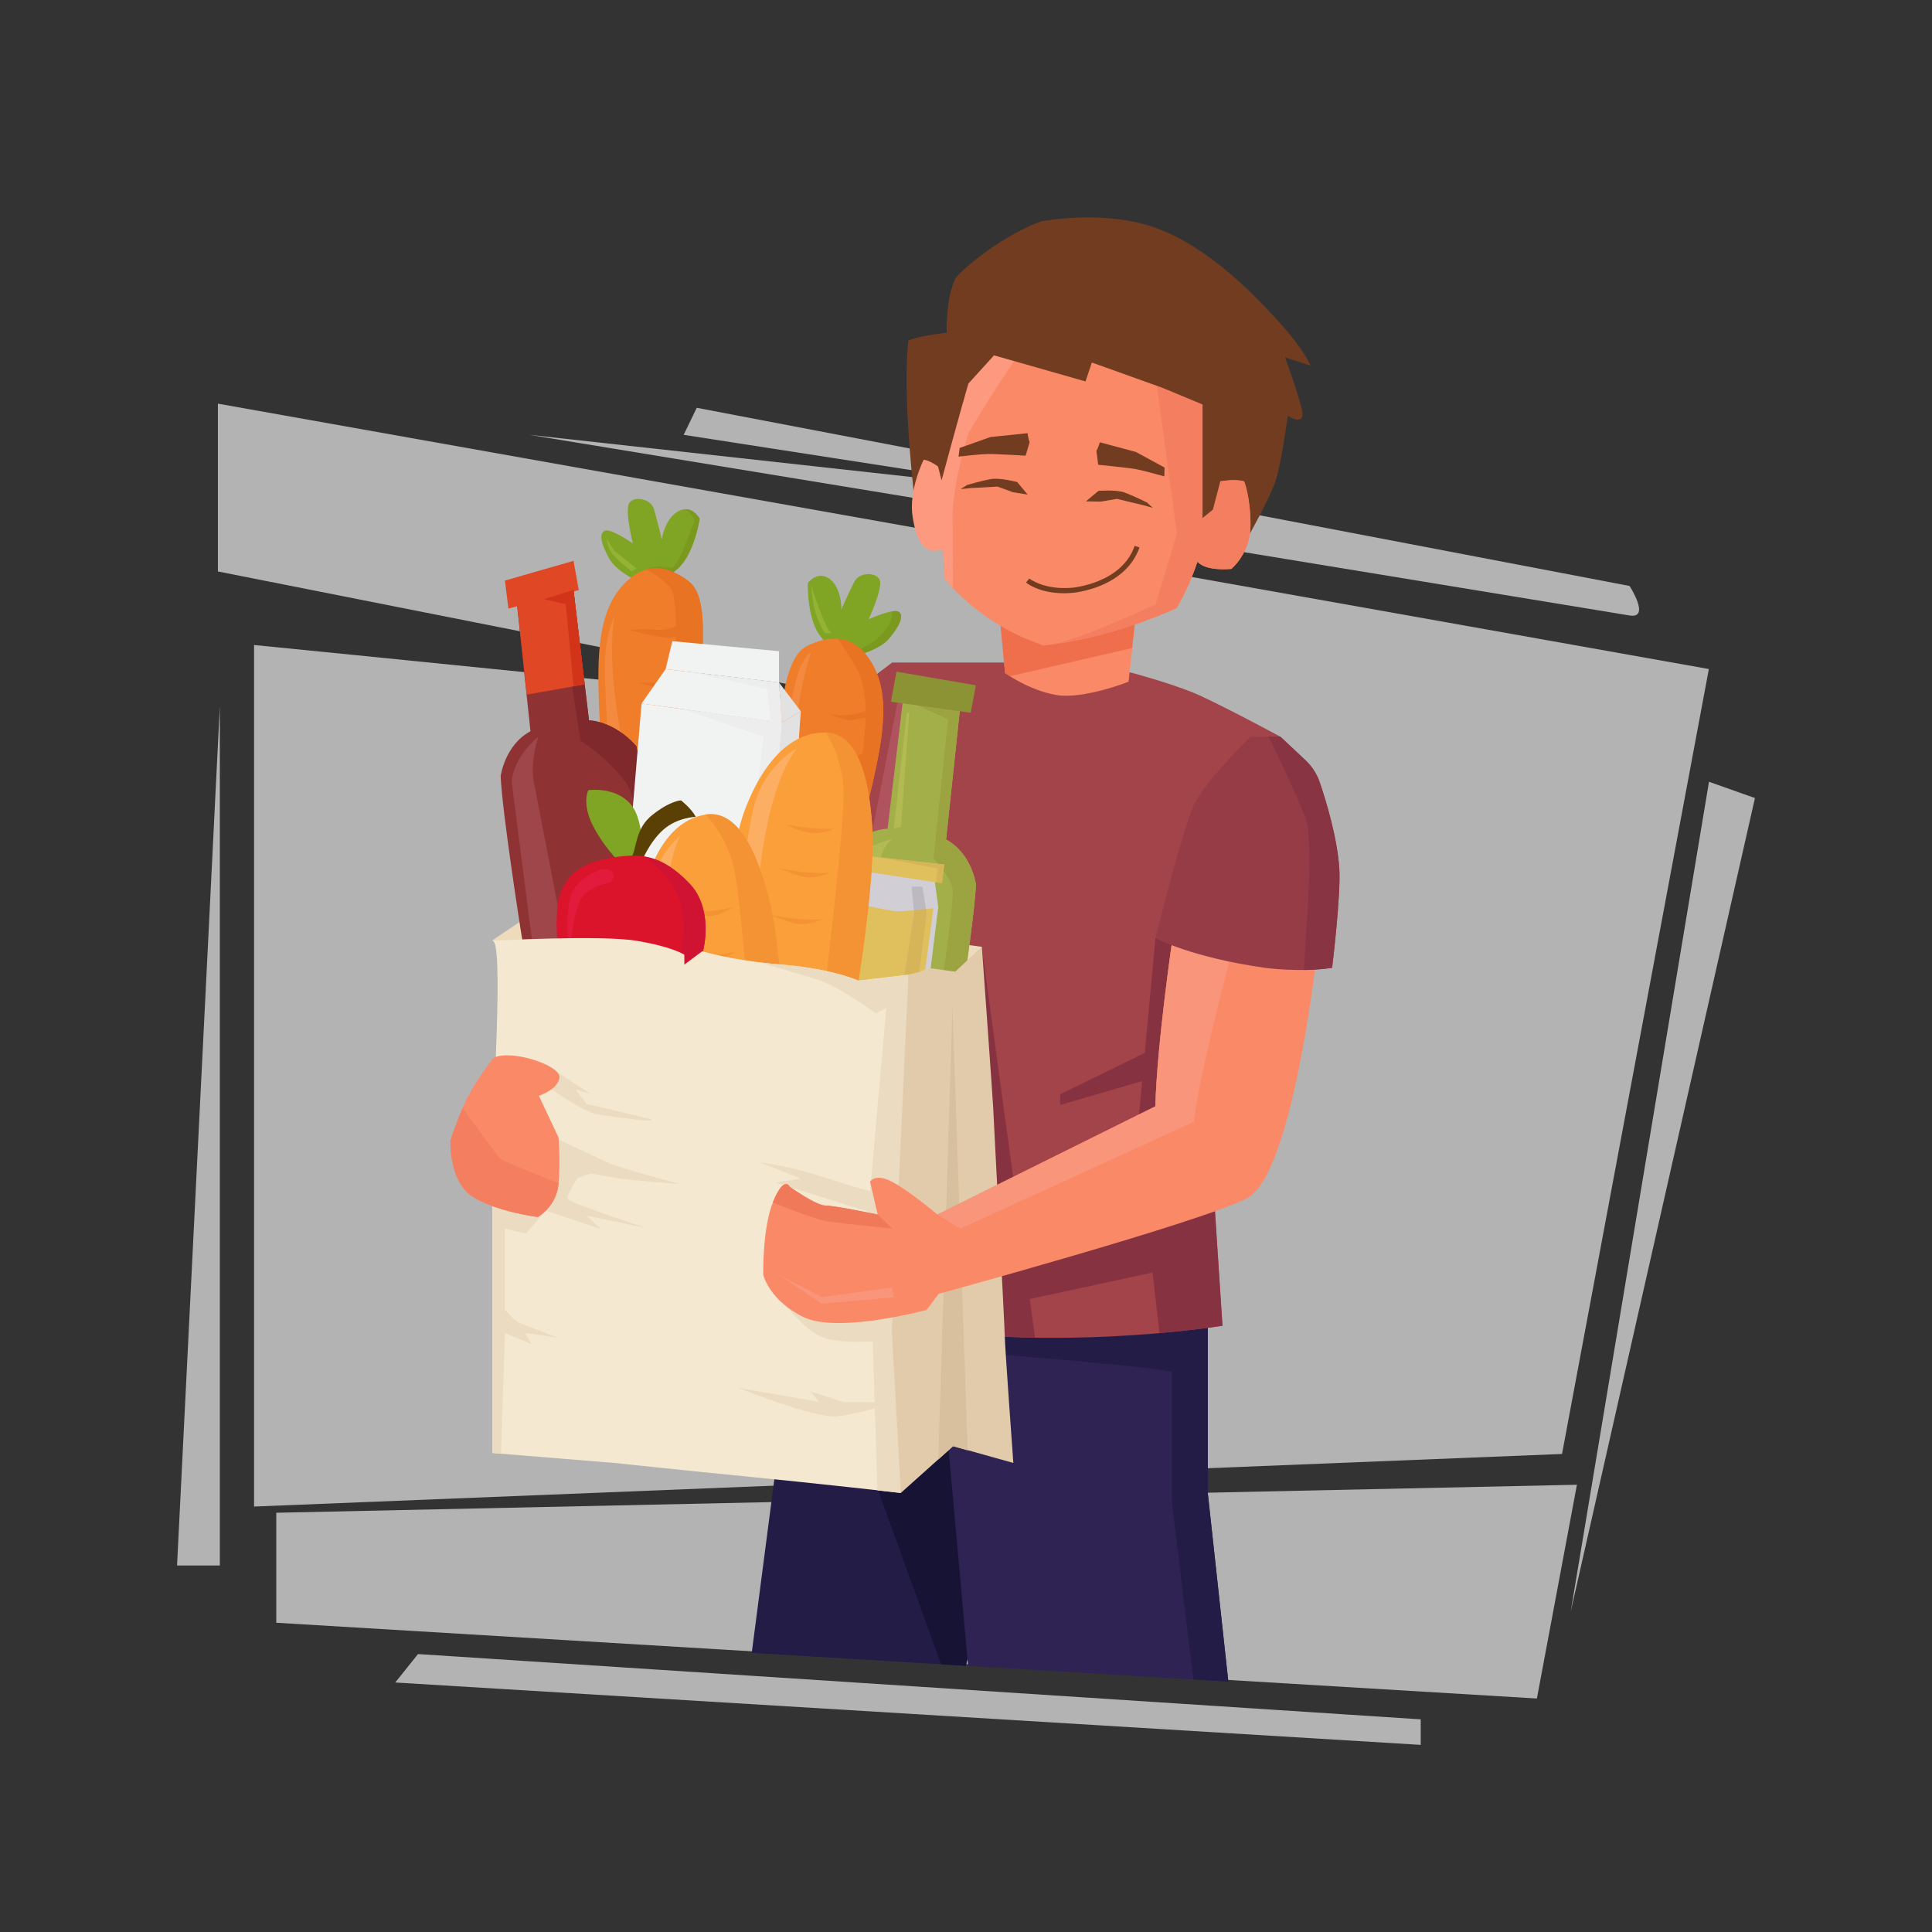 <?xml version="1.0" encoding="utf-8"?>
<!-- Generator: Adobe Illustrator 18.0.0, SVG Export Plug-In . SVG Version: 6.00 Build 0)  -->
<!DOCTYPE svg PUBLIC "-//W3C//DTD SVG 1.1//EN" "http://www.w3.org/Graphics/SVG/1.1/DTD/svg11.dtd">
<svg version="1.1" id="Layer_1" xmlns="http://www.w3.org/2000/svg" xmlns:xlink="http://www.w3.org/1999/xlink" x="0px" y="0px"
	 width="1400px" height="1400px" viewBox="0 0 1400 1400" enable-background="new 0 0 1400 1400" xml:space="preserve">
<rect x="0" y="0" width="1400" height="1400" fill="#333333" stroke="none"/>
<g>
	<path fill="#B3B3B3" d="M1180.9,446L383.6,315.1l387.9,42.8l-276.1-42.8l9.5-19.6l675.9,129.1
		C1180.9,424.6,1196.3,448.5,1180.9,446z"/>
	<g>
		<polygon fill="#B3B3B3" points="1238.4,566.5 1138.2,1167.8 1271.7,578.3 		"/>
		<polygon fill="#B3B3B3" points="159.3,511.7 159.3,1134.4 128.3,1134.4 		"/>
		<g>
			<path fill="#B3B3B3" d="M184.1,467.4v624.3l947.8-38.1l106.4-568.8L157.9,292.5v121.6c0,0,491.9,97.5,537.3,106.1
				C650.5,513.7,184.1,467.4,184.1,467.4z"/>
			<polygon fill="#B3B3B3" points="200.2,1096.2 200.2,1175.9 1113.7,1230.8 1142.7,1075.9 			"/>
		</g>
	</g>
	<g>
		<defs>
			<path id="SVGID_1_" d="M1238.6,253.4c-30.2-45.3-28.9-33.5-96-95.9s-105.2-38.6-149.6-50.9c-44.3-12.3-172.3-36.9-218.9-36.9
				s-216.8,51.7-225.5,56.6c-8.6,4.9-281.9,84.3-281.9,84.3l22.1,99.2l-130.7-23.3v121.6c0,0,70,13.9,159.6,31.6l8,35.8
				c-80.2-8.1-141.4-14.1-141.4-14.1v714.7l913.5,54.9l140.7-752.1C1238.6,478.8,1268.8,298.6,1238.6,253.4z"/>
		</defs>
		<clipPath id="SVGID_2_">
			<use xlink:href="#SVGID_1_"  overflow="visible"/>
		</clipPath>
		<g clip-path="url(#SVGID_2_)">
			<path fill="#723C21" d="M686,241.1c0,0-17.8,1.8-27.7,5.5c0,0-5.2,32.2,4.9,119.6L780,300.3C780,300.3,699.1,251.1,686,241.1z"/>
			<path fill="#80A525" d="M613.2,477.1c1.5-0.7,22.6-4.5,30.9-14.3c8.4-9.9,10.9-17.1,7-19.5c-4-2.5-21.6,5.4-21.6,5.4
				s9.7-21.1,8.2-27.7c-1.5-6.5-15-7-18.7,0.7c-3.7,7.6-11.3,23-10,23.2c1.3,0.2,1.6-17.8-7.3-25c-8.9-7.2-16.3,2.5-16.3,2.5
				s-0.9,25.4,8.7,38.1S613.2,477.1,613.2,477.1z"/>
			<path fill="#7B991F" d="M644.2,462.8c8.4-9.9,10.9-17.1,7-19.5c-1.1-0.7-3.1-0.6-5.5-0.1c0.2,0,1.6,0.4,0,6.1
				c-1.7,6.1-12,15.2-12,15.2l-14.5,8.6c0,0,0.5,0.8,1.2,2.1C627.6,473.1,638.6,469.3,644.2,462.8z"/>
			<path fill="#80A525" d="M469.4,424.8c-1.4-1-21.3-8.6-27.8-19.8c-6.4-11.2-7.6-18.8-3.2-20.5s20.2,9.3,20.2,9.3
				s-5.7-22.6-2.9-28.7c2.7-6.1,16.1-4.1,18.3,4.1s6.8,24.7,5.6,24.6s1.7-17.8,11.8-23.3S507,376,507,376s-3.8,25.2-15.6,35.8
				S469.4,424.8,469.4,424.8z"/>
			<path fill="#7B991F" d="M496.8,369c0.1,0.1,6,5.3,6.5,8.4c0,0-9.5,24.9-12.1,29c-2.6,4.1-4.6,5.4-4.6,5.4s-9.7-3.3-18.6,1
				c-6.2,2.9-0.2,8.2,4,11.2c3.8-1.4,11.2-4.8,19.3-12.1C503.2,401.2,507,376,507,376S503.5,369,496.8,369z"/>
			<path fill="#F07D29" d="M442.3,592.6c0,0-7-46-8.3-82.4s-0.3-65.9,16.6-85.3c16.9-19.4,34.6-14,48.3-3.7
				c13.7,10.2,10.1,40.8,10.1,65.1c0,24.3-3.3,87.9-10.1,118.7c-6.8,30.7-16.5,56.7-27.4,56.7C460.6,661.6,447.9,637.9,442.3,592.6z
				"/>
			<path fill="#E87323" d="M478.3,538.8l28.4,1.7c1.6-21.9,2.3-42.7,2.3-54.4c0-24.3,3.5-54.8-10.1-65.1c-9-6.7-19.7-11.4-30.8-8.3
				c1.6,0.8,14.3,7,18.8,15.2c4.8,8.7,2.2,56.9,2.2,56.9L478.3,538.8z"/>
			<path fill="#F48940" d="M445.4,446.6c0,0-8.1,13.3-7.1,43.5c1,30.2,3.5,63.5,3.5,63.5l10.4-9.8
				C452.2,543.8,438.6,483.7,445.4,446.6z"/>
			<polygon fill="#231C47" points="580.4,923.8 541.3,1224.2 560.8,1647.7 690.2,1647.7 679.3,1306.3 716.6,1127.2 752.1,890.3 			
				"/>
			<polygon fill="#161335" points="730.1,1037 671.4,949.1 591.6,949.1 615.3,1021.7 693.5,1238 716.6,1127.2 			"/>
			<path fill="#963C47" d="M646.6,480.1c0,0-55,40.7-64.3,53.8c-9.3,13.1-32.8,70.9-32.8,70.9s23.5,26.1,62.7,29.9
				C651.3,638.4,646.6,480.1,646.6,480.1z"/>
			<path fill="#2E2352" d="M875.2,960.6v121.2l65.3,599.4l-108.2,13.1l-130.6-485.1l-22.4-248.7
				C679.3,960.6,798.7,898.6,875.2,960.6z"/>
			<path fill="#231C47" d="M875.2,1081.9V960.6c-36.3-29.4-82.2-31-120.5-24.4l-53,14.7c0,0,0,0,0,0l5.5,29.2
				c0,0,116.2,9,142.1,13.9v95.4l72.1,594.2l19.1-2.3L875.2,1081.9z"/>
			<polygon fill="#FA8A67" points="565.5,597.3 524.5,724.7 598.1,754.1 612.2,597.3 			"/>
			<path fill="#A3434A" d="M737.4,480.1h-90.8l-37.7,30.6l-59.4,439.3c0,0,65.8,10.1,158.3,17.4c92.5,7.2,178.1-6.7,178.1-6.7
				l-8.7-132.5l50.7-294.3c0,0-36.2-19.6-58-29.7s-75.4-24.3-84.1-24.1S737.4,480.1,737.4,480.1z"/>
			<path fill="#EDDBBC" d="M711.5,686.1c0,0-92.9-12.1-99.3-14.6c-6.4-2.4-30.8-8.2-39.9-9.1s-42.8-7.3-42.8-7.3h-8.2h-13.5
				l-68.4-5.5h-42.8l-12.7,13.6l-27.3,18.3l89.1,49.9l134.6,22.4l103.1-29.3l18.2-14L711.5,686.1z"/>
			<path fill="#723C21" d="M710.4,260.9L686,241.1c0,0-0.7-24.5,5.9-38.3c0-3.3,31.7-31.1,62.1-42.3c0,0,46.9-9.3,85.3,5.3
				c38.3,14.5,72.1,50.2,89.2,69.4s21.2,29.7,21.2,29.7l-18.5-5.9c0,0,7.9,21.2,11.9,36.4c4,15.2-9.9,5.9-9.9,5.9
				s-4.6,33.7-8.6,46.3c-4,12.6-18.9,39.1-18.9,39.1L710.4,260.9z"/>
			<path fill="#8E3233" d="M377.6,675.7c0,0-13.8-87.7-14.8-113.3c0,0,3-22.6,21.6-32.5l-10.8-101.4l41.1-7.9L426.8,522
				c0,0,17.7,0,34.4,18.7l20.7,126.9l10.8,57.1C492.8,724.7,390.4,766.3,377.6,675.7z"/>
			<path fill="#FA8A67" d="M724.5,445.9l3.8,41.8c0,0,17.3,12.5,37,15.9c19.7,3.4,52.5-9.6,52.5-9.6l6.1-56.2L724.5,445.9z"/>
			<path fill="#EF6E4B" d="M728.3,487.7c0,0,1.3,0.9,3.5,2.3l88.6-20.4l3.4-31.9l-99.5,8.2L728.3,487.7z"/>
			<path fill="#FA8A67" d="M884.3,348.8c0,0,10.6-2,17.2,0c0,0,4.6,11.2,4.6,31.7s-13.9,31.7-13.9,31.7s-18.5,2-24.5-5.3
				c-6.6,19.8-15.2,33.7-15.2,33.7c-52.9,23.8-96.4,27.1-96.4,27.1c-47.6-15.9-71.4-48.3-71.4-48.3c-7.2-85.2,9.2-161.3,9.2-161.3
				s8.6-26.4,40.3-39c31.7-12.6,88.6-14.5,127.6,15.9S884.3,348.8,884.3,348.8z"/>
			<path fill="#FC997E" d="M693.9,258.2c0,0-16.4,76.1-9.2,161.3c0,0,1.9,2.6,5.7,6.6c0-18.3,0-39.1-0.1-50.7
				c-0.4-23.7,11.5-61.6,11.5-61.6c16.5-28.2,37-58.2,37-58.2c-10.1-9.5-20.8-15.2-31.4-18.2C697.2,248.1,693.9,258.2,693.9,258.2z"
				/>
			<path fill="#FC997E" d="M685.2,342.1c0,0-10.6-8.9-15.9-8.9c0,0-11.2,22.2-7.9,41.8c3.3,19.6,9.3,26.3,19.8,23.6
				C691.8,396,685.2,342.1,685.2,342.1z"/>
			<path fill="#F47F60" d="M759.7,467.4c11.3-1.3,48.8-6.9,92.9-26.7c0,0,8.6-13.9,15.2-33.7c5.9,7.3,24.5,5.3,24.5,5.3
				s13.9-11.2,13.9-31.7c0-20.5-4.6-31.7-4.6-31.7c-6.6-2-17.2,0-17.2,0s14.5-73.2-15.8-107.4l-33.1,17.2l17.3,128.1l-15.4,51.1
				C837.3,437.8,782.2,464.1,759.7,467.4z"/>
			<path fill="#723C21" d="M682.3,348.1c0,0,13.4-49.6,19.4-70.1l18.6-20.5l66.3,18.9l4.6-13.7l51.1,18.3l29.1,12.1v82.3l7.5-6.1
				l5.4-20.6l34.1-44L861,205c0,0-76-11.6-80.2-11.6c-4.2,0-71.1,20.8-71.1,20.8l-32,46.5l-3.7,54.9L682.3,348.1z"/>
			<polygon fill="#AF545F" points="650.3,509.1 619.1,669.6 647.7,669.6 676.4,504.3 			"/>
			<path fill="#F07D29" d="M608.9,647c0,0,15.3-43.9,23.4-79.5s12.5-64.7-0.5-86.9c-13-22.2-31.5-20.1-46.8-12.6s-17.4,38.2-22,62.1
				c-4.5,23.9-13,87-12,118.5c1,31.5,5.8,58.8,16.5,60.8C578.2,711.5,595,690.5,608.9,647z"/>
			<path fill="#F48940" d="M587.8,473.2c0,0-2.4-1.2-7.6,9.5c-5.1,10.7-12,54-12,54l6.8-2.8C575.2,533.9,580.7,490.6,587.8,473.2z"
				/>
			<path fill="#A3B049" d="M692.4,754.2c0,0,13.8-87.7,14.8-113.3c0,0-3-22.6-21.6-32.5l10.8-101.4l-41.1-7.9l-12.1,101.4
				c0,0-17.7,0-34.4,18.7l-20.7,126.9l-10.8,57.1C577.3,803.3,679.7,844.8,692.4,754.2z"/>
			<path fill="#9CA341" d="M685.5,608.4l10.8-101.4l-24.4-4.7l-7.8,8.6l22.9,10.3l-10.6,100.9c0,0,12.4,12.8,13.9,22.2
				c1.5,9.4-10.4,85.7-10.4,85.7s8.1-1.7,16.7-3.6c4.1-28,9.9-69.3,10.6-85.6C707.2,640.9,704.2,618.3,685.5,608.4z"/>
			<polygon fill="#E2E2E2" points="561.8,532 566.4,523.7 580.3,515.4 566.4,709.7 566.4,730.1 548.7,730.1 			"/>
			<path fill="#E87323" d="M462.5,494.6c0,0,10.4,0.5,16.7,0c6.4-0.5,15.8-1,15.8-1l-2.3,6.5l-21.3-2.8L462.5,494.6z"/>
			<polygon fill="#E2E2E2" points="580.3,515.4 564.5,494.6 566.4,523.7 			"/>
			<path fill="#B3BA52" d="M647.7,607.8c0,0-18.9,4.2-23.7,11.4c-4.8,7.2-11.9,70.8-11.9,70.8l17.8,1.6c0,0,4.5-55.7,7.9-68.9
				C641.3,609.6,647.7,607.8,647.7,607.8z"/>
			<polygon fill="#F1F2F2" points="464.9,509.8 482.3,484.9 564.5,494.6 566.4,523.7 			"/>
			<polygon fill="#F1F2F2" points="482.3,484.9 487.2,464.6 564.5,471.9 564.5,494.6 			"/>
			<polygon fill="#8C9335" points="645.6,508.5 703.4,516.5 707.2,496.6 649.6,486.7 			"/>
			<polygon fill="#D1CED6" points="676.9,635 619.2,626.5 606.1,645.7 595.9,730.9 667.9,753.7 679.9,657.3 			"/>
			<polygon fill="#E0C05C" points="613.1,618.6 611.1,629.2 682.6,640 684.2,626.5 			"/>
			<path fill="#7F292D" d="M481.9,667.7l-20.7-126.9C444.6,522,426.8,522,426.8,522l-12.1-101.4l-8.7,1.7l-2,4.4l16.6,109.9
				c0,0,19.7,12.3,32.9,30.4c13.2,18.2,24.9,134.8,24.9,134.8s3.2-3.6,8.1-9.1L481.9,667.7z"/>
			<polygon fill="#F1F2F2" points="449.6,691.4 464.9,509.8 566.4,523.7 548.7,730.1 449.6,709.7 			"/>
			<path fill="#E87323" d="M631.8,480.6c-7-12-15.7-16.9-24.6-17.7c1.8,2.6,10.1,14.6,14.7,23.7c5.2,10.3,5.5,28.7,5.5,28.7
				s-16.4,6.1-27.2,1.2c0,0,6.2,4.6,16.5,5.4l10.7-2c0,0-1.2,19-2,24.6c-0.8,5.5-19.8,4.8-23.4,4c0,0,13.2,6.3,21.7,5.1l-17.3,45.5
				l17.3,1.3c3.1-10.8,6.2-22.2,8.6-32.8C640.4,532,644.8,502.8,631.8,480.6z"/>
			<polygon fill="#EDEDED" points="553.4,533.9 531.8,701.9 552.5,686.5 566.4,523.7 495,513.9 			"/>
			<path fill="#E0C05C" d="M676.4,658.1c0,0-23.2,2.9-28.6,2.1c-5.4-0.8-20.9-4.1-20.9-4.1l-14.6,68.7h14.6l42.1-11.2L676.4,658.1z"
				/>
			<polygon fill="#BCB9C1" points="668.5,642.5 671.4,661.6 664.1,719.9 653.3,719.9 662.4,661.6 660.6,642.5 			"/>
			<path fill="#D6B558" d="M662.4,661.6l-8.7,56l11.1-2.9l6.7-53.1l-0.4-2.9c-2.5,0.3-5.6,0.6-8.8,0.9L662.4,661.6z"/>
			<path fill="#FB9F3A" d="M522.2,712.4c0,0,3.5-88.9,17.8-126.2s35.4-56,58.1-55.3c22.7,0.6,31.4,30.4,33.9,68.4
				c2.5,38-11.2,119.5-11.2,119.5S540.5,728.8,522.2,712.4z"/>
			<path fill="#FCAF63" d="M577.3,542.4c0,0-24.5,12.6-31.6,44.5c-7,31.9-16.3,116-16.3,116h17.3
				C546.8,702.9,544.4,586.3,577.3,542.4z"/>
			<path fill="#F49334" d="M598.2,712l23.5,1.5c2.9-18.3,12.5-82.1,10.4-114.4c-2.5-38-11.2-67.7-33.9-68.4c0,0,12,16.4,13,41.5
				C612.2,597.3,598.2,712,598.2,712z"/>
			<path fill="#9E464A" d="M390.1,533.9c0,0-18.1,14.1-19.3,32.8l16.4,128.1l22.8-8.6l-22.8-117.7
				C387.2,568.4,383.3,555.2,390.1,533.9z"/>
			<g>
				<path fill="#FB9F3A" d="M470.8,782.9c0,0-13.3-88-6.3-127.3c7-39.3,24.2-61.6,46.6-65.3s36.6,23.9,46.2,60.7
					c9.6,36.8,11.5,119.4,11.5,119.4S491.9,795.5,470.8,782.9z"/>
				<path fill="#FCAF63" d="M492.9,605.6c0,0-21.7,17-22.6,49.7c-0.9,32.7,5.9,117,5.9,117l17-3.3
					C493.2,768.9,468.8,654.8,492.9,605.6z"/>
				<path fill="#F49334" d="M545.3,768.2l23.4-2.9c-0.6-18.5-3.2-83-11.4-114.3c-9.6-36.8-23.8-64.4-46.2-60.7
					c0,0,14.8,13.8,20.6,38.3C537.5,652.9,545.3,768.2,545.3,768.2z"/>
				<path fill="#F49334" d="M494.4,661.2c0,0,14.4-0.1,24.2-1.5c9.8-1.4,12.4-2.4,12.4-2.4s-8.9,6.5-17.4,6.5
					C505,663.7,494.4,661.2,494.4,661.2z"/>
				<path fill="#F49334" d="M496.7,693.3c0,0,14.4-0.1,24.2-1.5c9.8-1.4,12.4-2.4,12.4-2.4s-8.9,6.5-17.4,6.5
					C507.3,695.8,496.7,693.3,496.7,693.3z"/>
				<path fill="#F49334" d="M497.5,727.5c0,0,14.4-0.2,24.2-1.5c9.8-1.4,12.4-2.4,12.4-2.4s-8.9,6.5-17.4,6.5
					C508.1,730,497.5,727.5,497.5,727.5z"/>
			</g>
			<g>
				<path fill="#80A525" d="M451.3,626.8c0,0-10.7-8.6-20.5-26.3c-9.9-17.7-4.5-27.9-4.5-27.9s19.7-2.9,30.8,10.3
					c11.1,13.1,7.8,43.9,7.8,43.9S456.6,632.6,451.3,626.8z"/>
				<path fill="#5B4005" d="M457,622.7c4.9-8.6,2.9-22.2,16-32.4c13.1-10.3,20.5-10.3,20.5-10.3s7.4,5.7,10.7,11.9
					c0,0-13.6,0.4-23.6,9.4c-10.1,9-15.6,23-15.6,23h-6.4L457,622.7z"/>
				<path fill="#DB142C" d="M409.4,702.8c0,0-7.8-13.1-5.7-43.1c2.1-30,25-36.1,42.3-38.6c17.2-2.5,33.3-2.5,54.2,19.7
					c20.9,22.2,11,73.8-17.8,82C453.6,731,428.3,734,409.4,702.8z"/>
				<path fill="#D11333" d="M500.1,640.8c-12.5-13.3-23.3-18.6-33.6-20.2l0,0c0,0,12.5,8.6,20.5,20.3c8,11.7,8.9,33.3,8.9,33.3
					l-8.1,46.5C512.3,707.9,519.7,661.5,500.1,640.8z"/>
				<path fill="#E21B3D" d="M441,630.3c-2.3-0.8-4.8-0.6-7.1,0.3c-5.9,2.5-18.2,8.9-20.6,19.6c-3.3,14.2-2,31.9,0,40.3
					c0,0,1-35.1,10.9-43.1c5.9-4.8,12.1-6.6,16.2-7.4c5-0.9,5.6-7.9,0.9-9.6C441.2,630.3,441.1,630.3,441,630.3z"/>
			</g>
			<path fill="#F4E8D0" d="M356.7,681.7c0,0,78.3-4.3,104.4,0c26.1,4.3,34.8,10.1,34.8,10.1v7.2l13-9.7c0,0,21.7,6.8,58,9.7
				s55.1,11.6,55.1,11.6l36.3-4.3c0,0,1.5,113.1,0,172.5s-5.5,203-5.5,203s-64.1-7.2-109.1-11.6s-98.6-10.1-98.6-10.1l-88.4-7.2
				c0,0,0-163.8,0-207.3C356.7,802.1,365.4,680.3,356.7,681.7z"/>
			<path fill="#EADBC1" d="M640,865.6c0,0-14.9-3.2-41.9-12.2c-27-8.9-47.2-11-47.2-11l29.3,11.6l-18.2,2.9l73.9,23.2l10.4-6
				L640,865.6z"/>
			<path fill="#873241" d="M750,969.3l-38.6-283.2l-35.1,160.9L709,967.4C722.9,968.5,736.7,969.1,750,969.3z"/>
			<polygon fill="#873241" points="701.7,950.9 865.4,915.6 851,865.6 701.7,923.8 			"/>
			<path fill="#EADBC1" d="M658.3,878.9c1.5-59.4,0-172.5,0-172.5l-36.3,4.3c0,0-18.8-8.7-55.1-11.6c-5.7-0.5-11-1-15.9-1.6l0,0
				c0,0,24.1,7.1,40.7,12.1c16.5,5,43,24.7,43,24.7l7.6-4.1L624.3,933l-59.8,6.9c0,0,18.6,24.8,32.1,29.4
				c13.5,4.5,35.8,2.6,35.8,2.6l3.4,108.1c10.4,1.2,17,1.9,17,1.9S656.8,938.3,658.3,878.9z"/>
			<path fill="#E2CBAA" d="M711.5,686.1l-19.3,18l-19.9-2.7l-5.3,2.7l-8.7,2.2l-12,259.1l6.5,116.4l37.9-33.9l43.6,12.2
				c0,0-6.2-85.5-6.2-91.6c0-6.2-8.4-163.6-8.4-165.9S711.5,686.1,711.5,686.1z"/>
			<path fill="#FA8A67" d="M679.3,880.1c0,0-20.8-17.5-33-23.8c-12.2-6.4-15.8,0-15.8,0l5.5,23.8c0,0-31-6.5-37.8-6.5
				c-6.8,0-25.9-13.6-25.9-13.6s-4-8.7-12,10.6c-8,19.4-7.2,53.3-7.2,53.3s4.5,18.8,29.6,30.7c25.1,11.8,88.8-5.4,88.8-5.4
				l18.8-25.2L679.3,880.1z"/>
			<path fill="#873241" d="M877.1,828.2l29.7-172c0-0.1,0-0.1,0-0.1c1.3-0.4-69.5,23.8-69.5,23.8l-13.4,143.6L840.2,966
				c27.9-2.5,45.6-5.3,45.6-5.3L877.1,828.2z"/>
			<polygon fill="#D8BF9E" points="679.9,1057.6 690.6,1048 701.2,1051 690.2,730.1 			"/>
			<path fill="#FA8A67" d="M849.7,679.8c0,0-11.3,76.4-12.5,121.9L671.4,884v56c0,0,200.4-54.6,232.6-71.9
				c32.2-17.3,49.5-171,49.5-171S879.8,627.1,849.7,679.8z"/>
			<polygon fill="#DF4725" points="414.8,420.7 373.7,428.5 381.7,503.4 423.7,495.9 			"/>
			<polygon fill="#DF4725" points="368.4,441 419.4,427.6 415.6,406.4 365.9,420.7 			"/>
			<polygon fill="#D13419" points="394.1,434.2 410,437.8 415.6,497.3 423.7,495.9 415.6,427.5 			"/>
			<path fill="#723C21" d="M797,320.5c0,0-1.3,4.3-2.5,6.3l1.3,10c0,0,21.4,2.1,27,3.1s20.9,5.3,20.9,5.3l0.2-6.4l-20.8-11.3
				L797,320.5z"/>
			<path fill="#723C21" d="M744.6,313.9c0,0,0.6,4.4,1.5,6.6l-2.9,9.7c0,0-21.5-1.3-27.1-1.2c-5.6,0-21.5,1.9-21.5,1.9l0.8-6.3
				l22.3-7.9L744.6,313.9z"/>
			<path fill="#723C21" d="M700.9,351.4c0,0,11.3-3.3,17.6-4.3c6.3-1,18.6,2.2,18.6,2.2l7.6,9.1l-10.6-1.7l-11.3-4.1l-19.6,1.1
				l-7.1,0.7L700.9,351.4z"/>
			<path fill="#723C21" d="M831.1,364.1c0,0-10.5-5.2-16.5-7.3s-18.6-1.1-18.6-1.1l-9.1,7.6l10.7,0.2l11.8-2l19.1,4.6l6.9,1.9
				L831.1,364.1z"/>
			<path fill="#723C21" d="M771.2,429.9c-18.3,0-27.3-7.4-27.7-7.8l2.4-2.9c0.1,0.1,10.4,8.4,31,6.7c0.4,0,36.1-3.2,45.3-30.4
				l3.5,1.2c-4.2,12.2-13.9,21.8-28.2,27.7c-10.7,4.4-20,5.2-20.4,5.2C775,429.8,773.1,429.9,771.2,429.9z"/>
			<path fill="#F9957A" d="M849.7,679.8c0,0-11.3,76.4-12.5,121.9l-158,78.4l16.7,10.2l169.4-77.5c1.6-26.2,27.2-122.7,27.2-122.7
				l-35-20.5C854.7,672.3,852.1,675.7,849.7,679.8z"/>
			<path fill="#963C47" d="M927.9,533.9h-21.8c0,0-34.7,33.7-41.8,51.4c-7.1,17.7-18.4,60.3-27,94.5c0,0,25.6,13.9,79.2,21.5
				c0,0,26,3.6,48.8,0c0,0,6.5-53.2,5.2-72.1c-1.5-22.3-9.5-48.6-14.2-62.4c-2.1-6.1-5.6-11.5-10.3-15.9L927.9,533.9z"/>
			<path fill="#EF7959" d="M600.4,885.2c12.2,1.7,46.3,5.1,46.3,5.1l-10.7-10.2c0,0-31-6.5-37.8-6.5c-6.8,0-25.9-13.6-25.9-13.6
				s-4-8.7-12,10.6c-0.1,0.3-0.2,0.5-0.3,0.8C573.4,876.7,592.8,884.1,600.4,885.2z"/>
			<path fill="#893443" d="M944.9,702.9c6.6-0.1,13.6-0.5,20.4-1.6c0,0,6.5-53.2,5.2-72.1c-1.5-22.3-9.5-48.6-14.2-62.4
				c-2.1-6.1-5.6-11.5-10.3-15.9l-18.2-17.1h-8.5c0,0,21.2,43.4,26.9,59.7c5.7,16.3,0,86.2,0,86.2L944.9,702.9z"/>
			<polygon fill="#F9957A" points="564.5,923.8 595.5,944.7 647.7,940 646.3,933 595.5,940 			"/>
			<polygon fill="#873241" points="837.3,759.2 768.2,793 768.2,800.7 837.3,780.6 			"/>
			<path fill="#EADBC1" d="M399.9,823.4c0,0,32.3,15.3,40.7,19.2c8.4,3.9,52.1,15.4,52.1,15.4s-36.9-2.7-46.4-4.5
				s-18.5-3.1-18.5-3.1l-9.1,3.1c0,0-9.1,13.1-7.1,15.7c1.9,2.6,56.3,20.6,56.3,20.6l-42.7-8.9l9.7,9.5l-48.5-16.2L399.9,823.4z"/>
			<path fill="#EADBC1" d="M534.7,1005.6c0,0,55,22,71.1,20.7c16.2-1.3,42.7-10.3,42.7-10.3h-37.3l-24.3-7.8l6.9,7.8L534.7,1005.6z"
				/>
			<path fill="#EADBC1" d="M365.9,966l19.1,7.9l-4.4-7.9l23.5,3.3c0,0-25.5-9.7-28.1-10.7c-2.6-1-10.1-9.6-10.1-9.6v-58.7l15.3,3.5
				l18.8-22l-34.1-29.3l-9.2,3.6c0,44.4,0,206.7,0,206.7l6.3,0.5L365.9,966z"/>
			<path fill="#EADBC1" d="M399.6,789.3c0,0,24.2,17,33.9,18.3c9.7,1.3,43.5,6.7,37.9,3.3L425.2,800l-8.4-10.7l11.1,3.4l-23.7-15.5
				l-13.7,2.6L399.6,789.3z"/>
			<path fill="#FA8A67" d="M357.7,766.5c0,0-14.7,18.2-21.8,34.8c-7.1,16.6-9.5,25.3-9.5,25.3s-1.1,29.3,15.7,40.3
				c16.8,11.1,47.6,15,47.6,15s13.4-7.3,15-23.8c1.6-16.5,0-33.9,0-33.9l-14.2-30.1c0,0,14.1-4.7,14.9-13.4
				C406.3,772.1,370.8,760.2,357.7,766.5z"/>
			<path fill="#F47F60" d="M362.9,840c-2.2-1.9-18.7-24.7-27.6-37.2c-6.6,15.6-8.9,23.8-8.9,23.8s-1.1,29.3,15.7,40.3
				c16.8,11.1,47.6,15,47.6,15s13.4-7.3,15-23.8c0-0.3,0-0.5,0.1-0.8C385.2,849.7,364.4,841.3,362.9,840z"/>
			<path fill="#E87323" d="M492.8,452.1c0,0-8.9,5.3-17,4.3c-8.2-1-19.7,0.1-19.7,0.1s24.8,6.8,30.6,5.5c5.8-1.3,13-4.9,13-4.9
				L492.8,452.1z"/>
			<path fill="#94B236" d="M439.6,390.6c0,0,0.5,6.6,4.5,11.3c3.9,4.7,13.7,12.1,13.7,12.1l3.4-2.1l-15.9-12.7L439.6,390.6z"/>
			<path fill="#94B236" d="M587.8,423.9c0,0,0.9,15.7,4.5,24.2c3.5,8.5,5.8,10.8,5.8,10.8h4.7c0,0-2.4-0.3-7.5-13.5
				C590.2,432.3,587.8,423.9,587.8,423.9z"/>
			<path fill="#F49334" d="M568.3,597.3c0,0,14.1,2.6,24,3.1s12.6,0,12.6,0s-9.9,4.7-18.3,3.1C578.2,601.8,568.3,597.3,568.3,597.3z
				"/>
			<path fill="#F49334" d="M564.5,629.3c0,0,14.1,2.6,24,3.1c9.9,0.5,12.6,0,12.6,0s-9.9,4.7-18.3,3.1
				C574.4,633.7,564.5,629.3,564.5,629.3z"/>
			<path fill="#F49334" d="M558.9,663.1c0,0,14.1,2.6,24,3.1c9.9,0.5,12.6,0,12.6,0s-9.9,4.7-18.3,3.1S558.9,663.1,558.9,663.1z"/>
			<polygon fill="#B3BA52" points="657.1,516.5 647.7,600.4 652.9,599.1 658.9,516.5 			"/>
			<polygon fill="#D6B558" points="682.6,640 684.2,626.5 642.2,621.8 642.2,622.2 679.3,629.3 678.4,639.3 			"/>
			<path fill="#EDEDED" d="M558.9,526l-2.9-26.8L499.7,487l64.8,7.6l1.9,29.1C566.4,523.7,561.3,524.5,558.9,526z"/>
		</g>
	</g>
	<polygon fill="#B3B3B3" points="302.9,1198.6 1029.5,1245.9 1029.5,1264.4 286.4,1219.2 	"/>
</g>
</svg>
